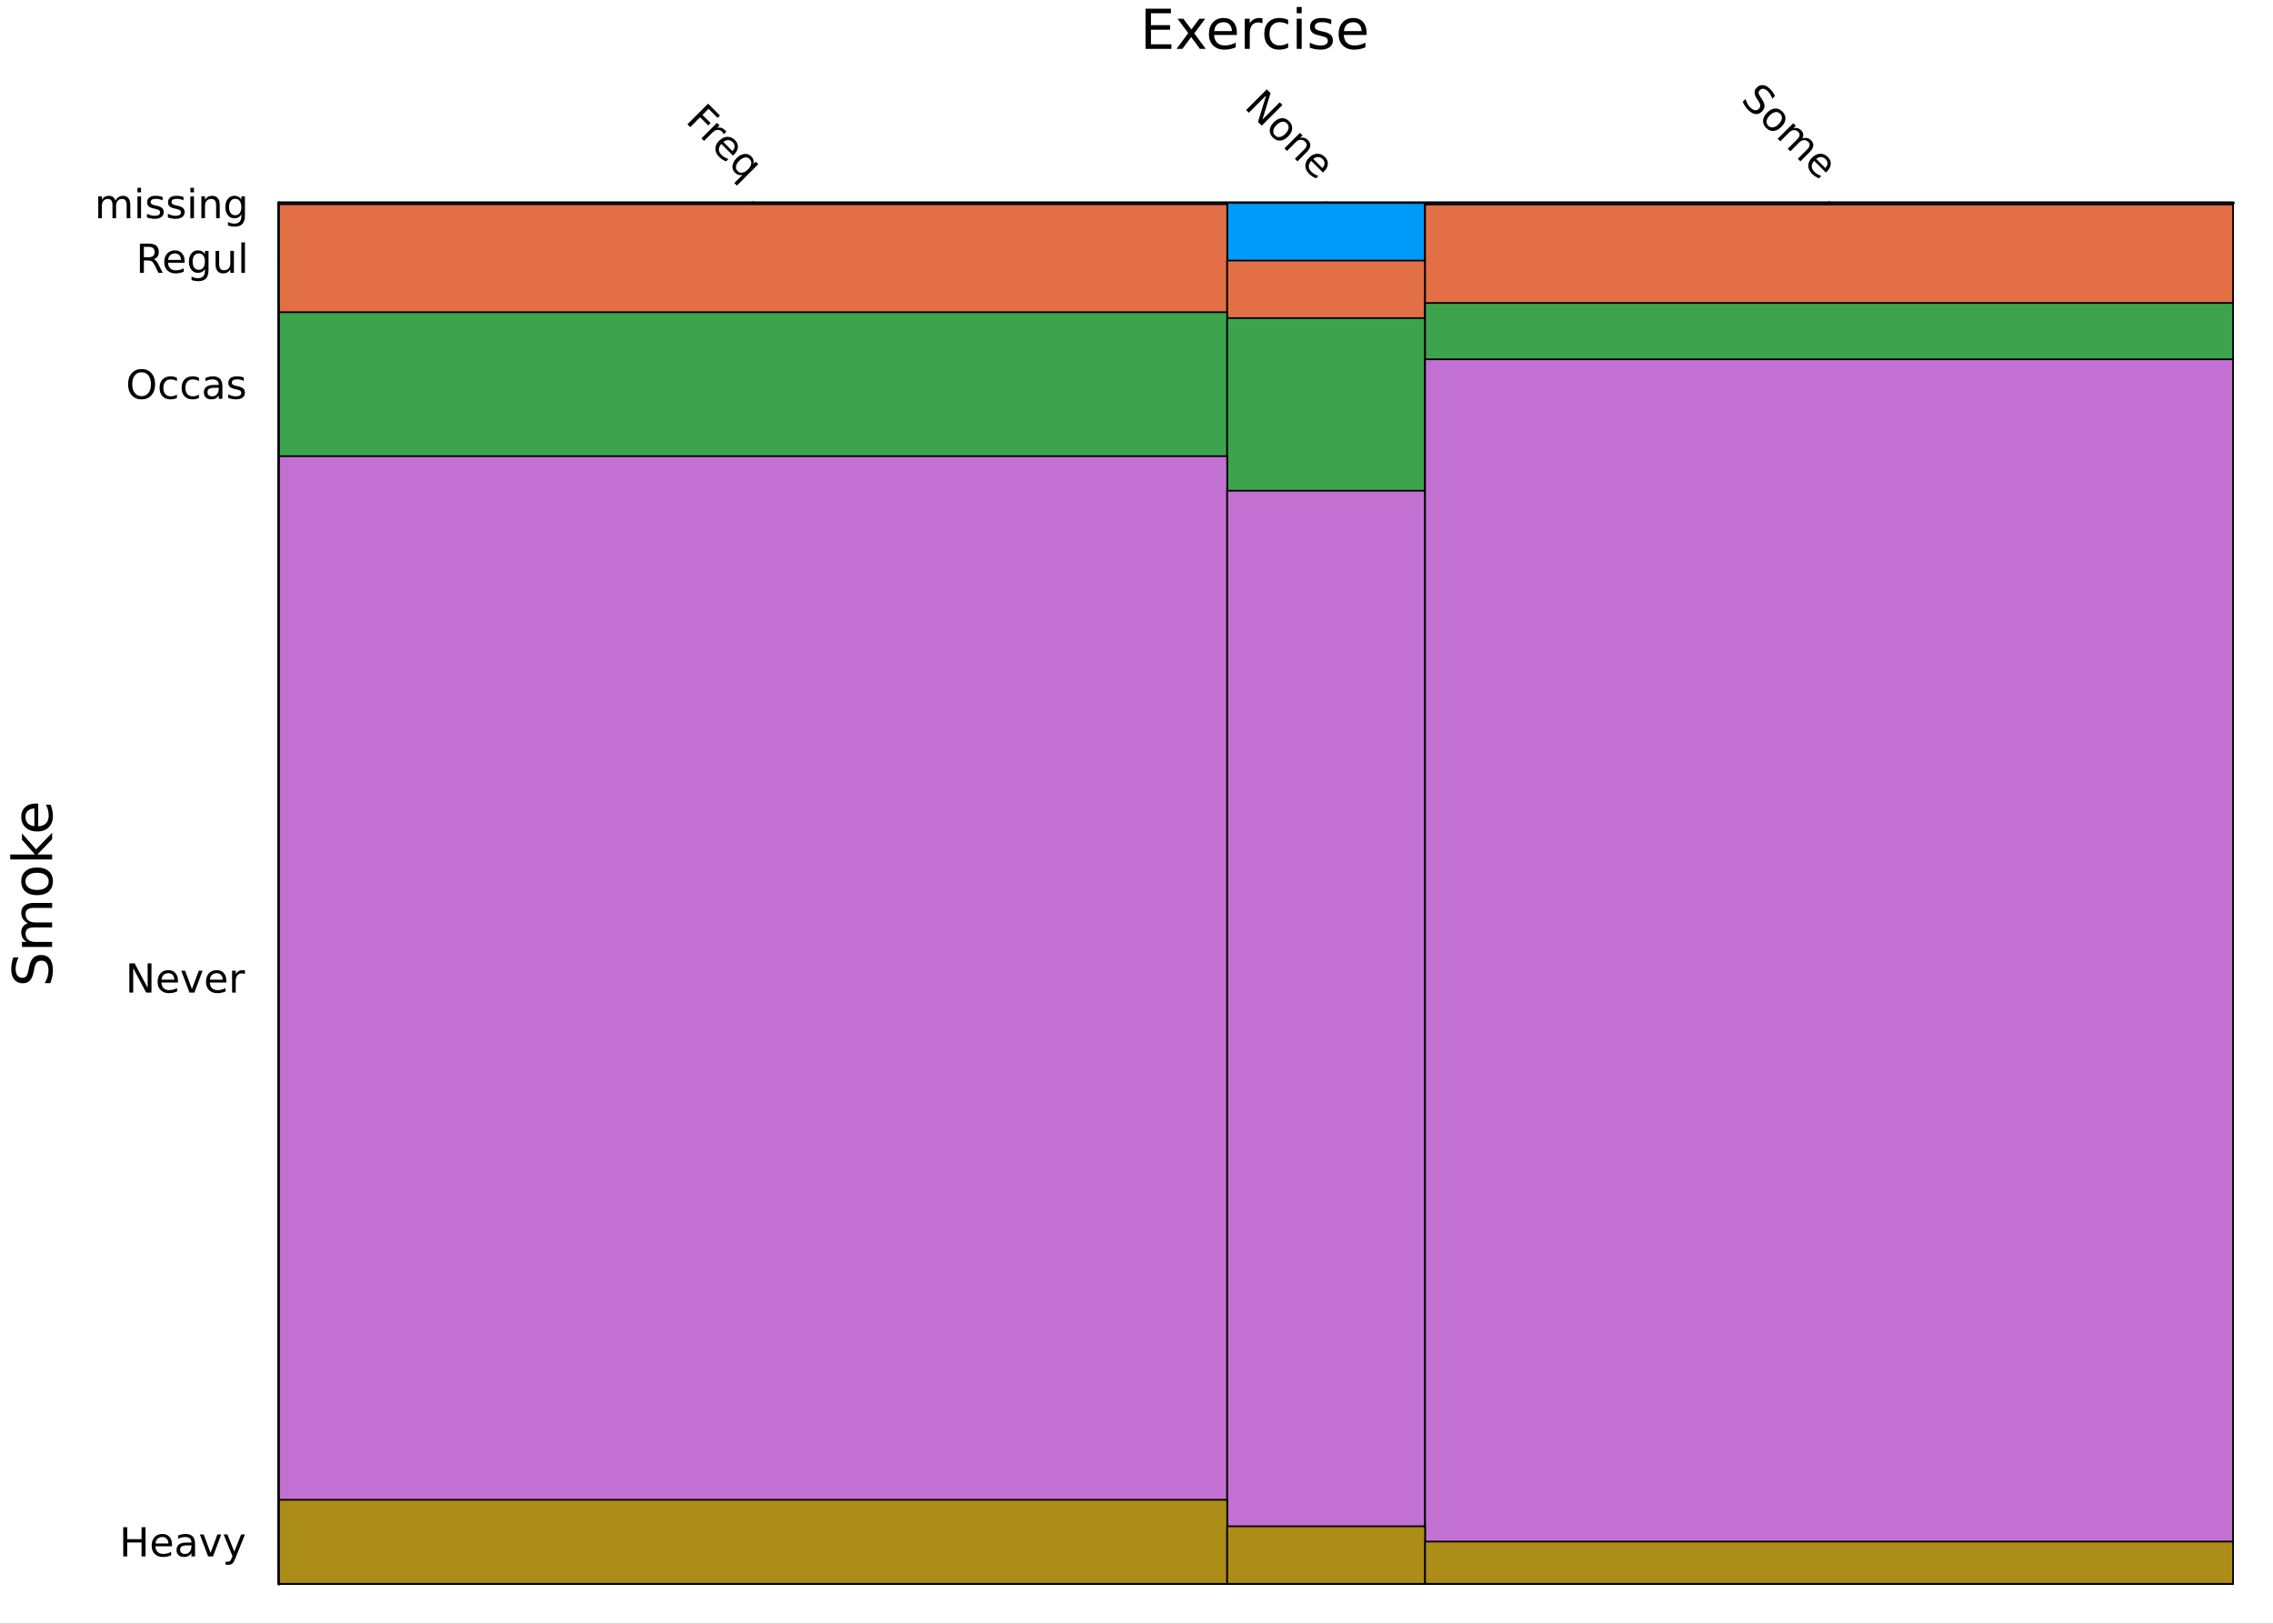 <?xml version="1.0" encoding="utf-8"?>
<svg xmlns="http://www.w3.org/2000/svg" xmlns:xlink="http://www.w3.org/1999/xlink" width="672" height="480" viewBox="0 0 2688 1920">
<rect x="0" y="0" width="2688" height="1920" fill="#333333" stroke="none"/>
<defs>
  <clipPath id="clip090">
    <rect x="0" y="0" width="2688" height="1920"/>
  </clipPath>
</defs>
<path clip-path="url(#clip090)" d="
M0 1920 L2688 1920 L2688 0 L0 0  Z
  " fill="#ffffff" fill-rule="evenodd" fill-opacity="1"/>
<defs>
  <clipPath id="clip091">
    <rect x="537" y="0" width="1883" height="1883"/>
  </clipPath>
</defs>
<path clip-path="url(#clip090)" d="
M329.983 1872.76 L2640.76 1872.76 L2640.76 240.089 L329.983 240.089  Z
  " fill="#ffffff" fill-rule="evenodd" fill-opacity="1"/>
<defs>
  <clipPath id="clip092">
    <rect x="329" y="240" width="2312" height="1634"/>
  </clipPath>
</defs>
<polyline clip-path="url(#clip092)" style="stroke:#000000; stroke-linecap:round; stroke-linejoin:round; stroke-width:2; stroke-opacity:0.1; fill:none" points="
  890.613,1872.76 890.613,240.089 
  "/>
<polyline clip-path="url(#clip092)" style="stroke:#000000; stroke-linecap:round; stroke-linejoin:round; stroke-width:2; stroke-opacity:0.1; fill:none" points="
  1568.25,1872.76 1568.25,240.089 
  "/>
<polyline clip-path="url(#clip092)" style="stroke:#000000; stroke-linecap:round; stroke-linejoin:round; stroke-width:2; stroke-opacity:0.1; fill:none" points="
  2163,1872.76 2163,240.089 
  "/>
<polyline clip-path="url(#clip090)" style="stroke:#000000; stroke-linecap:round; stroke-linejoin:round; stroke-width:4; stroke-opacity:1; fill:none" points="
  329.983,240.089 2640.76,240.089 
  "/>
<polyline clip-path="url(#clip090)" style="stroke:#000000; stroke-linecap:round; stroke-linejoin:round; stroke-width:4; stroke-opacity:1; fill:none" points="
  890.613,240.089 890.613,258.987 
  "/>
<polyline clip-path="url(#clip090)" style="stroke:#000000; stroke-linecap:round; stroke-linejoin:round; stroke-width:4; stroke-opacity:1; fill:none" points="
  1568.25,240.089 1568.25,258.987 
  "/>
<polyline clip-path="url(#clip090)" style="stroke:#000000; stroke-linecap:round; stroke-linejoin:round; stroke-width:4; stroke-opacity:1; fill:none" points="
  2163,240.089 2163,258.987 
  "/>
<path clip-path="url(#clip090)" d="M837.376 122.582 L851.42 136.626 L848.637 139.408 L837.9 128.671 L830.698 135.873 L840.388 145.563 L837.605 148.345 L827.915 138.656 L816.245 150.326 L812.938 147.02 L837.376 122.582 Z" fill="#000000" fill-rule="evenodd" fill-opacity="1" /><path clip-path="url(#clip090)" d="M855.79 158.837 Q855.577 158.035 855.103 157.299 Q854.661 156.562 853.94 155.842 Q851.387 153.289 848.343 153.583 Q845.331 153.878 842.221 156.988 L832.564 166.645 L829.536 163.617 L847.868 145.285 L850.896 148.313 L848.048 151.161 Q850.667 150.441 852.991 151.161 Q855.332 151.865 857.509 154.042 Q857.82 154.353 858.147 154.778 Q858.491 155.187 858.867 155.728 L855.79 158.837 Z" fill="#000000" fill-rule="evenodd" fill-opacity="1" /><path clip-path="url(#clip090)" d="M868.295 182.538 L866.822 184.012 L852.975 170.164 Q850.061 173.471 850.094 176.777 Q850.159 180.083 853.155 183.079 Q854.89 184.814 856.936 186.009 Q858.998 187.22 861.453 187.973 L858.605 190.821 Q856.297 189.888 854.235 188.546 Q852.173 187.203 850.421 185.452 Q846.035 181.065 846.018 175.942 Q846.018 170.835 850.372 166.481 Q854.873 161.98 859.931 161.767 Q865.022 161.555 869.146 165.679 Q872.846 169.379 872.6 173.912 Q872.387 178.446 868.295 182.538 M866.167 178.643 Q868.606 176.139 868.721 173.307 Q868.852 170.492 866.626 168.265 Q864.105 165.745 861.159 165.647 Q858.229 165.565 855.414 167.922 L866.167 178.643 Z" fill="#000000" fill-rule="evenodd" fill-opacity="1" /><path clip-path="url(#clip090)" d="M874.27 190.051 Q870.947 193.374 870.407 196.631 Q869.899 199.889 872.289 202.278 Q874.679 204.668 877.936 204.161 Q881.21 203.637 884.532 200.314 Q887.855 196.992 888.363 193.734 Q888.886 190.461 886.497 188.071 Q884.107 185.681 880.833 186.205 Q877.592 186.729 874.27 190.051 M878.133 206.714 Q875.546 207.402 873.288 206.747 Q871.062 206.092 869.032 204.063 Q865.709 200.74 866.266 195.993 Q866.839 191.263 871.16 186.942 Q875.481 182.62 880.211 182.047 Q884.958 181.491 888.281 184.814 Q890.31 186.843 890.949 189.086 Q891.62 191.328 890.932 193.914 L893.715 191.132 L896.727 194.143 L871.422 219.449 L868.41 216.437 L878.133 206.714 Z" fill="#000000" fill-rule="evenodd" fill-opacity="1" /><path clip-path="url(#clip090)" d="M1498.08 105.657 L1502.54 110.11 L1492.93 141.389 L1513.37 120.945 L1516.58 124.153 L1492.14 148.591 L1487.69 144.139 L1497.3 112.859 L1476.85 133.303 L1473.65 130.095 L1498.08 105.657 Z" fill="#000000" fill-rule="evenodd" fill-opacity="1" /><path clip-path="url(#clip090)" d="M1521.92 145.923 Q1519.49 143.501 1516.19 143.992 Q1512.9 144.466 1509.61 147.756 Q1506.32 151.046 1505.81 154.336 Q1505.33 157.626 1507.77 160.065 Q1510.18 162.471 1513.49 161.98 Q1516.79 161.489 1520.07 158.215 Q1523.32 154.958 1523.81 151.652 Q1524.32 148.329 1521.92 145.923 M1524.47 143.37 Q1528.4 147.298 1528.09 152.094 Q1527.77 156.89 1523.26 161.407 Q1518.76 165.908 1513.94 166.236 Q1509.15 166.547 1505.22 162.618 Q1501.27 158.674 1501.59 153.878 Q1501.93 149.082 1506.43 144.581 Q1510.95 140.063 1515.73 139.736 Q1520.52 139.425 1524.47 143.37 Z" fill="#000000" fill-rule="evenodd" fill-opacity="1" /><path clip-path="url(#clip090)" d="M1545.4 179.723 L1534.34 190.788 L1531.33 187.776 L1542.29 176.81 Q1544.9 174.207 1545.17 171.899 Q1545.45 169.591 1543.42 167.562 Q1540.98 165.123 1538.02 165.27 Q1535.06 165.417 1532.37 168.102 L1522.01 178.463 L1518.99 175.435 L1537.32 157.102 L1540.35 160.131 L1537.5 162.979 Q1540.23 162.406 1542.51 163.044 Q1544.8 163.699 1546.71 165.614 Q1549.87 168.773 1549.53 172.358 Q1549.2 175.926 1545.4 179.723 Z" fill="#000000" fill-rule="evenodd" fill-opacity="1" /><path clip-path="url(#clip090)" d="M1565.95 202.557 L1564.47 204.03 L1550.62 190.182 Q1547.71 193.489 1547.74 196.795 Q1547.81 200.101 1550.8 203.097 Q1552.54 204.832 1554.59 206.027 Q1556.65 207.238 1559.1 207.991 L1556.26 210.839 Q1553.95 209.906 1551.89 208.564 Q1549.82 207.222 1548.07 205.47 Q1543.68 201.084 1543.67 195.96 Q1543.67 190.854 1548.02 186.5 Q1552.52 181.998 1557.58 181.786 Q1562.67 181.573 1566.8 185.698 Q1570.5 189.397 1570.25 193.931 Q1570.04 198.465 1565.95 202.557 M1563.82 198.661 Q1566.26 196.157 1566.37 193.325 Q1566.5 190.51 1564.28 188.284 Q1561.76 185.763 1558.81 185.665 Q1555.88 185.583 1553.06 187.94 L1563.82 198.661 Z" fill="#000000" fill-rule="evenodd" fill-opacity="1" /><path clip-path="url(#clip090)" d="M2099.08 113.498 L2095.85 116.722 Q2094.87 113.94 2093.64 111.828 Q2092.41 109.717 2090.86 108.162 Q2088.16 105.461 2085.64 105.035 Q2083.13 104.626 2081.2 106.558 Q2079.58 108.178 2079.71 109.979 Q2079.88 111.779 2082.09 115.004 L2083.67 117.41 Q2086.67 121.813 2086.64 125.348 Q2086.64 128.884 2083.66 131.863 Q2080.1 135.415 2075.88 134.858 Q2071.68 134.318 2067.08 129.719 Q2065.34 127.984 2063.77 125.627 Q2062.21 123.286 2060.89 120.421 L2064.29 117.017 Q2065.18 120.16 2066.54 122.664 Q2067.89 125.168 2069.76 127.034 Q2072.59 129.866 2075.24 130.291 Q2077.9 130.717 2079.96 128.655 Q2081.76 126.854 2081.66 124.726 Q2081.58 122.615 2079.56 119.587 L2077.94 117.181 Q2074.98 112.745 2074.9 109.52 Q2074.82 106.296 2077.62 103.497 Q2080.86 100.256 2085 100.665 Q2089.16 101.091 2093.17 105.101 Q2094.89 106.82 2096.36 108.915 Q2097.83 111.01 2099.08 113.498 Z" fill="#000000" fill-rule="evenodd" fill-opacity="1" /><path clip-path="url(#clip090)" d="M2105.26 134.514 Q2102.84 132.092 2099.53 132.583 Q2096.24 133.058 2092.95 136.348 Q2089.66 139.638 2089.16 142.928 Q2088.68 146.218 2091.12 148.656 Q2093.53 151.063 2096.83 150.572 Q2100.14 150.081 2103.41 146.807 Q2106.67 143.55 2107.16 140.243 Q2107.67 136.921 2105.26 134.514 M2107.82 131.961 Q2111.74 135.889 2111.43 140.685 Q2111.12 145.481 2106.6 149.999 Q2102.1 154.5 2097.29 154.827 Q2092.5 155.138 2088.57 151.21 Q2084.62 147.265 2084.93 142.469 Q2085.28 137.673 2089.78 133.172 Q2094.3 128.655 2099.08 128.327 Q2103.87 128.016 2107.82 131.961 Z" fill="#000000" fill-rule="evenodd" fill-opacity="1" /><path clip-path="url(#clip090)" d="M2131.53 163.601 Q2134.69 162.7 2137.23 163.306 Q2139.77 163.912 2141.89 166.039 Q2144.76 168.904 2144.3 172.472 Q2143.86 176.024 2140.16 179.723 L2129.09 190.788 L2126.07 187.76 L2137.03 176.793 Q2139.67 174.158 2140.01 171.948 Q2140.36 169.739 2138.44 167.824 Q2136.1 165.483 2133.19 165.679 Q2130.27 165.876 2127.59 168.56 L2117.23 178.921 L2114.2 175.893 L2125.17 164.926 Q2127.82 162.275 2128.15 160.081 Q2128.49 157.872 2126.54 155.924 Q2124.23 153.616 2121.3 153.829 Q2118.39 154.025 2115.72 156.693 L2105.36 167.054 L2102.33 164.026 L2120.66 145.694 L2123.69 148.722 L2120.84 151.57 Q2123.56 150.915 2125.8 151.554 Q2128.05 152.192 2130.03 154.173 Q2132.02 156.169 2132.4 158.576 Q2132.79 160.998 2131.53 163.601 Z" fill="#000000" fill-rule="evenodd" fill-opacity="1" /><path clip-path="url(#clip090)" d="M2160.7 202.557 L2159.23 204.03 L2145.38 190.182 Q2142.47 193.489 2142.5 196.795 Q2142.57 200.101 2145.56 203.097 Q2147.3 204.832 2149.34 206.027 Q2151.4 207.238 2153.86 207.991 L2151.01 210.839 Q2148.7 209.906 2146.64 208.564 Q2144.58 207.222 2142.83 205.47 Q2138.44 201.084 2138.42 195.96 Q2138.42 190.854 2142.78 186.5 Q2147.28 181.998 2152.34 181.786 Q2157.43 181.573 2161.55 185.698 Q2165.25 189.397 2165.01 193.931 Q2164.79 198.465 2160.7 202.557 M2158.57 198.661 Q2161.01 196.157 2161.13 193.325 Q2161.26 190.51 2159.03 188.284 Q2156.51 185.763 2153.56 185.665 Q2150.63 185.583 2147.82 187.94 L2158.57 198.661 Z" fill="#000000" fill-rule="evenodd" fill-opacity="1" /><path clip-path="url(#clip090)" d="M1354.68 10.264 L1384.73 10.264 L1384.73 15.675 L1361.11 15.675 L1361.11 29.744 L1383.74 29.744 L1383.74 35.154 L1361.11 35.154 L1361.11 52.374 L1385.3 52.374 L1385.3 57.785 L1354.68 57.785 L1354.68 10.264 Z" fill="#000000" fill-rule="evenodd" fill-opacity="1" /><path clip-path="url(#clip090)" d="M1425.25 22.137 L1412.35 39.483 L1425.91 57.785 L1419.01 57.785 L1408.63 43.78 L1398.25 57.785 L1391.35 57.785 L1405.19 39.133 L1392.53 22.137 L1399.43 22.137 L1408.89 34.836 L1418.34 22.137 L1425.25 22.137 Z" fill="#000000" fill-rule="evenodd" fill-opacity="1" /><path clip-path="url(#clip090)" d="M1462.68 38.496 L1462.68 41.361 L1435.75 41.361 Q1436.13 47.408 1439.38 50.591 Q1442.66 53.742 1448.48 53.742 Q1451.85 53.742 1455 52.915 Q1458.19 52.087 1461.31 50.432 L1461.31 55.97 Q1458.16 57.307 1454.85 58.007 Q1451.54 58.708 1448.13 58.708 Q1439.6 58.708 1434.6 53.742 Q1429.64 48.777 1429.64 40.311 Q1429.64 31.558 1434.35 26.433 Q1439.09 21.277 1447.11 21.277 Q1454.3 21.277 1458.47 25.924 Q1462.68 30.539 1462.68 38.496 M1456.82 36.778 Q1456.76 31.972 1454.11 29.107 Q1451.5 26.242 1447.18 26.242 Q1442.27 26.242 1439.31 29.012 Q1436.39 31.781 1435.94 36.809 L1456.82 36.778 Z" fill="#000000" fill-rule="evenodd" fill-opacity="1" /><path clip-path="url(#clip090)" d="M1492.94 27.611 Q1491.96 27.038 1490.78 26.784 Q1489.63 26.497 1488.23 26.497 Q1483.27 26.497 1480.59 29.744 Q1477.95 32.958 1477.95 39.006 L1477.95 57.785 L1472.06 57.785 L1472.06 22.137 L1477.95 22.137 L1477.95 27.675 Q1479.8 24.428 1482.76 22.869 Q1485.72 21.277 1489.95 21.277 Q1490.56 21.277 1491.29 21.373 Q1492.02 21.436 1492.91 21.596 L1492.94 27.611 Z" fill="#000000" fill-rule="evenodd" fill-opacity="1" /><path clip-path="url(#clip090)" d="M1523.31 23.505 L1523.31 28.98 Q1520.83 27.611 1518.31 26.943 Q1515.83 26.242 1513.28 26.242 Q1507.59 26.242 1504.43 29.871 Q1501.28 33.468 1501.28 39.992 Q1501.28 46.517 1504.43 50.146 Q1507.59 53.742 1513.28 53.742 Q1515.83 53.742 1518.31 53.074 Q1520.83 52.374 1523.31 51.005 L1523.31 56.416 Q1520.86 57.562 1518.22 58.135 Q1515.61 58.708 1512.65 58.708 Q1504.59 58.708 1499.85 53.647 Q1495.11 48.586 1495.11 39.992 Q1495.11 31.271 1499.88 26.274 Q1504.69 21.277 1513.03 21.277 Q1515.73 21.277 1518.31 21.85 Q1520.89 22.391 1523.31 23.505 Z" fill="#000000" fill-rule="evenodd" fill-opacity="1" /><path clip-path="url(#clip090)" d="M1533.49 22.137 L1539.35 22.137 L1539.35 57.785 L1533.49 57.785 L1533.49 22.137 M1533.49 8.259 L1539.35 8.259 L1539.35 15.675 L1533.49 15.675 L1533.49 8.259 Z" fill="#000000" fill-rule="evenodd" fill-opacity="1" /><path clip-path="url(#clip090)" d="M1574.33 23.187 L1574.33 28.725 Q1571.85 27.452 1569.17 26.815 Q1566.5 26.179 1563.64 26.179 Q1559.28 26.179 1557.08 27.516 Q1554.91 28.852 1554.91 31.526 Q1554.91 33.563 1556.47 34.741 Q1558.03 35.886 1562.74 36.937 L1564.75 37.383 Q1570.99 38.719 1573.6 41.17 Q1576.24 43.589 1576.24 47.95 Q1576.24 52.915 1572.29 55.811 Q1568.38 58.708 1561.5 58.708 Q1558.64 58.708 1555.52 58.135 Q1552.43 57.594 1548.99 56.48 L1548.99 50.432 Q1552.24 52.119 1555.39 52.978 Q1558.54 53.806 1561.63 53.806 Q1565.77 53.806 1568 52.406 Q1570.22 50.973 1570.22 48.395 Q1570.22 46.008 1568.6 44.735 Q1567.01 43.462 1561.57 42.284 L1559.53 41.807 Q1554.09 40.661 1551.67 38.306 Q1549.25 35.918 1549.25 31.781 Q1549.25 26.752 1552.81 24.015 Q1556.38 21.277 1562.94 21.277 Q1566.18 21.277 1569.05 21.755 Q1571.91 22.232 1574.33 23.187 Z" fill="#000000" fill-rule="evenodd" fill-opacity="1" /><path clip-path="url(#clip090)" d="M1616.06 38.496 L1616.06 41.361 L1589.13 41.361 Q1589.51 47.408 1592.76 50.591 Q1596.04 53.742 1601.86 53.742 Q1605.24 53.742 1608.39 52.915 Q1611.57 52.087 1614.69 50.432 L1614.69 55.97 Q1611.54 57.307 1608.23 58.007 Q1604.92 58.708 1601.51 58.708 Q1592.98 58.708 1587.98 53.742 Q1583.02 48.777 1583.02 40.311 Q1583.02 31.558 1587.73 26.433 Q1592.47 21.277 1600.49 21.277 Q1607.69 21.277 1611.86 25.924 Q1616.06 30.539 1616.06 38.496 M1610.2 36.778 Q1610.14 31.972 1607.5 29.107 Q1604.89 26.242 1600.56 26.242 Q1595.66 26.242 1592.7 29.012 Q1589.77 31.781 1589.32 36.809 L1610.2 36.778 Z" fill="#000000" fill-rule="evenodd" fill-opacity="1" /><polyline clip-path="url(#clip092)" style="stroke:#000000; stroke-linecap:round; stroke-linejoin:round; stroke-width:2; stroke-opacity:0.1; fill:none" points="
  329.983,240.798 2640.76,240.798 
  "/>
<polyline clip-path="url(#clip092)" style="stroke:#000000; stroke-linecap:round; stroke-linejoin:round; stroke-width:2; stroke-opacity:0.1; fill:none" points="
  329.983,305.339 2640.76,305.339 
  "/>
<polyline clip-path="url(#clip092)" style="stroke:#000000; stroke-linecap:round; stroke-linejoin:round; stroke-width:2; stroke-opacity:0.1; fill:none" points="
  329.983,454.279 2640.76,454.279 
  "/>
<polyline clip-path="url(#clip092)" style="stroke:#000000; stroke-linecap:round; stroke-linejoin:round; stroke-width:2; stroke-opacity:0.1; fill:none" points="
  329.983,1156.43 2640.76,1156.43 
  "/>
<polyline clip-path="url(#clip092)" style="stroke:#000000; stroke-linecap:round; stroke-linejoin:round; stroke-width:2; stroke-opacity:0.1; fill:none" points="
  329.983,1823.11 2640.76,1823.11 
  "/>
<polyline clip-path="url(#clip090)" style="stroke:#000000; stroke-linecap:round; stroke-linejoin:round; stroke-width:4; stroke-opacity:1; fill:none" points="
  329.983,1872.76 329.983,240.089 
  "/>
<polyline clip-path="url(#clip090)" style="stroke:#000000; stroke-linecap:round; stroke-linejoin:round; stroke-width:4; stroke-opacity:1; fill:none" points="
  329.983,240.798 348.88,240.798 
  "/>
<polyline clip-path="url(#clip090)" style="stroke:#000000; stroke-linecap:round; stroke-linejoin:round; stroke-width:4; stroke-opacity:1; fill:none" points="
  329.983,305.339 348.88,305.339 
  "/>
<polyline clip-path="url(#clip090)" style="stroke:#000000; stroke-linecap:round; stroke-linejoin:round; stroke-width:4; stroke-opacity:1; fill:none" points="
  329.983,454.279 348.88,454.279 
  "/>
<polyline clip-path="url(#clip090)" style="stroke:#000000; stroke-linecap:round; stroke-linejoin:round; stroke-width:4; stroke-opacity:1; fill:none" points="
  329.983,1156.43 348.88,1156.43 
  "/>
<polyline clip-path="url(#clip090)" style="stroke:#000000; stroke-linecap:round; stroke-linejoin:round; stroke-width:4; stroke-opacity:1; fill:none" points="
  329.983,1823.11 348.88,1823.11 
  "/>
<path clip-path="url(#clip090)" d="M136.562 237.129 Q138.159 234.259 140.381 232.893 Q142.603 231.528 145.612 231.528 Q149.663 231.528 151.862 234.375 Q154.061 237.199 154.061 242.43 L154.061 258.078 L149.779 258.078 L149.779 242.569 Q149.779 238.842 148.46 237.037 Q147.14 235.231 144.432 235.231 Q141.122 235.231 139.2 237.43 Q137.279 239.629 137.279 243.426 L137.279 258.078 L132.997 258.078 L132.997 242.569 Q132.997 238.819 131.677 237.037 Q130.358 235.231 127.603 235.231 Q124.339 235.231 122.418 237.454 Q120.497 239.653 120.497 243.426 L120.497 258.078 L116.214 258.078 L116.214 232.153 L120.497 232.153 L120.497 236.18 Q121.955 233.796 123.992 232.662 Q126.029 231.528 128.83 231.528 Q131.654 231.528 133.622 232.963 Q135.612 234.398 136.562 237.129 Z" fill="#000000" fill-rule="evenodd" fill-opacity="1" /><path clip-path="url(#clip090)" d="M162.557 232.153 L166.816 232.153 L166.816 258.078 L162.557 258.078 L162.557 232.153 M162.557 222.06 L166.816 222.06 L166.816 227.454 L162.557 227.454 L162.557 222.06 Z" fill="#000000" fill-rule="evenodd" fill-opacity="1" /><path clip-path="url(#clip090)" d="M192.256 232.917 L192.256 236.944 Q190.45 236.018 188.506 235.555 Q186.561 235.092 184.478 235.092 Q181.307 235.092 179.709 236.065 Q178.135 237.037 178.135 238.981 Q178.135 240.463 179.27 241.319 Q180.404 242.153 183.83 242.916 L185.288 243.241 Q189.825 244.213 191.723 245.995 Q193.645 247.754 193.645 250.926 Q193.645 254.537 190.774 256.643 Q187.927 258.75 182.927 258.75 Q180.844 258.75 178.575 258.333 Q176.33 257.94 173.83 257.129 L173.83 252.731 Q176.191 253.958 178.483 254.583 Q180.774 255.185 183.02 255.185 Q186.029 255.185 187.649 254.166 Q189.27 253.125 189.27 251.25 Q189.27 249.514 188.089 248.588 Q186.932 247.662 182.973 246.805 L181.492 246.458 Q177.534 245.625 175.774 243.912 Q174.015 242.176 174.015 239.167 Q174.015 235.509 176.608 233.518 Q179.2 231.528 183.969 231.528 Q186.33 231.528 188.413 231.875 Q190.496 232.222 192.256 232.917 Z" fill="#000000" fill-rule="evenodd" fill-opacity="1" /><path clip-path="url(#clip090)" d="M216.955 232.917 L216.955 236.944 Q215.149 236.018 213.205 235.555 Q211.26 235.092 209.177 235.092 Q206.006 235.092 204.408 236.065 Q202.834 237.037 202.834 238.981 Q202.834 240.463 203.969 241.319 Q205.103 242.153 208.529 242.916 L209.987 243.241 Q214.524 244.213 216.422 245.995 Q218.344 247.754 218.344 250.926 Q218.344 254.537 215.473 256.643 Q212.626 258.75 207.626 258.75 Q205.543 258.75 203.274 258.333 Q201.029 257.94 198.529 257.129 L198.529 252.731 Q200.89 253.958 203.182 254.583 Q205.473 255.185 207.719 255.185 Q210.728 255.185 212.348 254.166 Q213.969 253.125 213.969 251.25 Q213.969 249.514 212.788 248.588 Q211.631 247.662 207.672 246.805 L206.191 246.458 Q202.233 245.625 200.473 243.912 Q198.714 242.176 198.714 239.167 Q198.714 235.509 201.307 233.518 Q203.899 231.528 208.668 231.528 Q211.029 231.528 213.112 231.875 Q215.195 232.222 216.955 232.917 Z" fill="#000000" fill-rule="evenodd" fill-opacity="1" /><path clip-path="url(#clip090)" d="M225.126 232.153 L229.385 232.153 L229.385 258.078 L225.126 258.078 L225.126 232.153 M225.126 222.06 L229.385 222.06 L229.385 227.454 L225.126 227.454 L225.126 222.06 Z" fill="#000000" fill-rule="evenodd" fill-opacity="1" /><path clip-path="url(#clip090)" d="M259.848 242.43 L259.848 258.078 L255.589 258.078 L255.589 242.569 Q255.589 238.889 254.154 237.06 Q252.718 235.231 249.848 235.231 Q246.399 235.231 244.408 237.43 Q242.417 239.629 242.417 243.426 L242.417 258.078 L238.135 258.078 L238.135 232.153 L242.417 232.153 L242.417 236.18 Q243.945 233.842 246.005 232.685 Q248.089 231.528 250.797 231.528 Q255.265 231.528 257.556 234.305 Q259.848 237.06 259.848 242.43 Z" fill="#000000" fill-rule="evenodd" fill-opacity="1" /><path clip-path="url(#clip090)" d="M285.403 244.815 Q285.403 240.185 283.482 237.639 Q281.584 235.092 278.135 235.092 Q274.709 235.092 272.788 237.639 Q270.89 240.185 270.89 244.815 Q270.89 249.421 272.788 251.967 Q274.709 254.514 278.135 254.514 Q281.584 254.514 283.482 251.967 Q285.403 249.421 285.403 244.815 M289.663 254.861 Q289.663 261.481 286.723 264.699 Q283.783 267.939 277.718 267.939 Q275.473 267.939 273.482 267.592 Q271.491 267.268 269.616 266.574 L269.616 262.43 Q271.491 263.449 273.32 263.935 Q275.149 264.421 277.047 264.421 Q281.237 264.421 283.32 262.222 Q285.403 260.046 285.403 255.625 L285.403 253.518 Q284.084 255.81 282.024 256.944 Q279.964 258.078 277.093 258.078 Q272.325 258.078 269.408 254.444 Q266.491 250.81 266.491 244.815 Q266.491 238.796 269.408 235.162 Q272.325 231.528 277.093 231.528 Q279.964 231.528 282.024 232.662 Q284.084 233.796 285.403 236.088 L285.403 232.153 L289.663 232.153 L289.663 254.861 Z" fill="#000000" fill-rule="evenodd" fill-opacity="1" /><path clip-path="url(#clip090)" d="M181.862 306.416 Q183.367 306.925 184.779 308.591 Q186.214 310.258 187.649 313.175 L192.395 322.619 L187.371 322.619 L182.95 313.753 Q181.237 310.281 179.617 309.147 Q178.02 308.013 175.242 308.013 L170.149 308.013 L170.149 322.619 L165.473 322.619 L165.473 288.059 L176.029 288.059 Q181.955 288.059 184.871 290.536 Q187.788 293.013 187.788 298.013 Q187.788 301.277 186.26 303.429 Q184.756 305.582 181.862 306.416 M170.149 291.902 L170.149 304.17 L176.029 304.17 Q179.409 304.17 181.122 302.619 Q182.858 301.045 182.858 298.013 Q182.858 294.98 181.122 293.453 Q179.409 291.902 176.029 291.902 L170.149 291.902 Z" fill="#000000" fill-rule="evenodd" fill-opacity="1" /><path clip-path="url(#clip090)" d="M218.274 308.591 L218.274 310.675 L198.691 310.675 Q198.969 315.073 201.33 317.388 Q203.714 319.679 207.95 319.679 Q210.404 319.679 212.695 319.077 Q215.01 318.476 217.279 317.272 L217.279 321.3 Q214.987 322.272 212.58 322.781 Q210.172 323.29 207.695 323.29 Q201.492 323.29 197.858 319.679 Q194.246 316.068 194.246 309.911 Q194.246 303.545 197.672 299.818 Q201.121 296.068 206.955 296.068 Q212.186 296.068 215.219 299.448 Q218.274 302.804 218.274 308.591 M214.015 307.341 Q213.969 303.846 212.047 301.763 Q210.149 299.679 207.001 299.679 Q203.436 299.679 201.283 301.693 Q199.154 303.707 198.83 307.365 L214.015 307.341 Z" fill="#000000" fill-rule="evenodd" fill-opacity="1" /><path clip-path="url(#clip090)" d="M242.325 309.355 Q242.325 304.726 240.404 302.179 Q238.505 299.633 235.056 299.633 Q231.63 299.633 229.709 302.179 Q227.811 304.726 227.811 309.355 Q227.811 313.962 229.709 316.508 Q231.63 319.054 235.056 319.054 Q238.505 319.054 240.404 316.508 Q242.325 313.962 242.325 309.355 M246.584 319.402 Q246.584 326.022 243.644 329.239 Q240.705 332.48 234.64 332.48 Q232.394 332.48 230.404 332.133 Q228.413 331.809 226.538 331.114 L226.538 326.971 Q228.413 327.989 230.242 328.476 Q232.07 328.962 233.968 328.962 Q238.158 328.962 240.242 326.763 Q242.325 324.587 242.325 320.165 L242.325 318.059 Q241.005 320.351 238.945 321.485 Q236.885 322.619 234.015 322.619 Q229.246 322.619 226.33 318.985 Q223.413 315.351 223.413 309.355 Q223.413 303.337 226.33 299.703 Q229.246 296.068 234.015 296.068 Q236.885 296.068 238.945 297.203 Q241.005 298.337 242.325 300.629 L242.325 296.693 L246.584 296.693 L246.584 319.402 Z" fill="#000000" fill-rule="evenodd" fill-opacity="1" /><path clip-path="url(#clip090)" d="M254.917 312.388 L254.917 296.693 L259.177 296.693 L259.177 312.226 Q259.177 315.906 260.612 317.758 Q262.047 319.587 264.917 319.587 Q268.366 319.587 270.357 317.388 Q272.371 315.189 272.371 311.392 L272.371 296.693 L276.63 296.693 L276.63 322.619 L272.371 322.619 L272.371 318.638 Q270.82 320.999 268.76 322.156 Q266.723 323.29 264.015 323.29 Q259.547 323.29 257.232 320.513 Q254.917 317.735 254.917 312.388 M265.635 296.068 L265.635 296.068 Z" fill="#000000" fill-rule="evenodd" fill-opacity="1" /><path clip-path="url(#clip090)" d="M285.403 286.601 L289.663 286.601 L289.663 322.619 L285.403 322.619 L285.403 286.601 Z" fill="#000000" fill-rule="evenodd" fill-opacity="1" /><path clip-path="url(#clip090)" d="M167.464 440.17 Q162.372 440.17 159.362 443.967 Q156.376 447.763 156.376 454.314 Q156.376 460.842 159.362 464.638 Q162.372 468.434 167.464 468.434 Q172.557 468.434 175.52 464.638 Q178.506 460.842 178.506 454.314 Q178.506 447.763 175.52 443.967 Q172.557 440.17 167.464 440.17 M167.464 436.374 Q174.733 436.374 179.084 441.258 Q183.436 446.12 183.436 454.314 Q183.436 462.485 179.084 467.369 Q174.733 472.23 167.464 472.23 Q160.173 472.23 155.798 467.369 Q151.446 462.508 151.446 454.314 Q151.446 446.12 155.798 441.258 Q160.173 436.374 167.464 436.374 Z" fill="#000000" fill-rule="evenodd" fill-opacity="1" /><path clip-path="url(#clip090)" d="M209.223 446.629 L209.223 450.61 Q207.418 449.615 205.589 449.129 Q203.783 448.619 201.932 448.619 Q197.788 448.619 195.496 451.258 Q193.205 453.874 193.205 458.619 Q193.205 463.365 195.496 466.004 Q197.788 468.619 201.932 468.619 Q203.783 468.619 205.589 468.133 Q207.418 467.624 209.223 466.629 L209.223 470.564 Q207.441 471.397 205.52 471.814 Q203.621 472.23 201.469 472.23 Q195.612 472.23 192.163 468.55 Q188.714 464.869 188.714 458.619 Q188.714 452.277 192.186 448.643 Q195.682 445.008 201.746 445.008 Q203.714 445.008 205.589 445.425 Q207.464 445.819 209.223 446.629 Z" fill="#000000" fill-rule="evenodd" fill-opacity="1" /><path clip-path="url(#clip090)" d="M235.288 446.629 L235.288 450.61 Q233.482 449.615 231.654 449.129 Q229.848 448.619 227.996 448.619 Q223.853 448.619 221.561 451.258 Q219.269 453.874 219.269 458.619 Q219.269 463.365 221.561 466.004 Q223.853 468.619 227.996 468.619 Q229.848 468.619 231.654 468.133 Q233.482 467.624 235.288 466.629 L235.288 470.564 Q233.505 471.397 231.584 471.814 Q229.686 472.23 227.533 472.23 Q221.677 472.23 218.228 468.55 Q214.779 464.869 214.779 458.619 Q214.779 452.277 218.251 448.643 Q221.746 445.008 227.811 445.008 Q229.779 445.008 231.654 445.425 Q233.529 445.819 235.288 446.629 Z" fill="#000000" fill-rule="evenodd" fill-opacity="1" /><path clip-path="url(#clip090)" d="M254.478 458.527 Q249.316 458.527 247.325 459.707 Q245.334 460.888 245.334 463.735 Q245.334 466.004 246.816 467.346 Q248.32 468.666 250.89 468.666 Q254.431 468.666 256.561 466.166 Q258.714 463.643 258.714 459.476 L258.714 458.527 L254.478 458.527 M262.973 456.768 L262.973 471.559 L258.714 471.559 L258.714 467.624 Q257.255 469.985 255.079 471.119 Q252.904 472.23 249.755 472.23 Q245.774 472.23 243.413 470.008 Q241.075 467.763 241.075 464.013 Q241.075 459.638 243.992 457.416 Q246.931 455.194 252.741 455.194 L258.714 455.194 L258.714 454.777 Q258.714 451.837 256.769 450.24 Q254.848 448.619 251.353 448.619 Q249.13 448.619 247.024 449.152 Q244.917 449.684 242.973 450.749 L242.973 446.814 Q245.311 445.911 247.51 445.471 Q249.709 445.008 251.792 445.008 Q257.417 445.008 260.195 447.925 Q262.973 450.842 262.973 456.768 Z" fill="#000000" fill-rule="evenodd" fill-opacity="1" /><path clip-path="url(#clip090)" d="M288.274 446.397 L288.274 450.425 Q286.468 449.499 284.524 449.036 Q282.579 448.573 280.496 448.573 Q277.325 448.573 275.727 449.545 Q274.153 450.518 274.153 452.462 Q274.153 453.944 275.288 454.8 Q276.422 455.633 279.848 456.397 L281.306 456.721 Q285.843 457.694 287.741 459.476 Q289.663 461.235 289.663 464.406 Q289.663 468.018 286.792 470.124 Q283.945 472.23 278.945 472.23 Q276.862 472.23 274.593 471.814 Q272.348 471.42 269.848 470.61 L269.848 466.212 Q272.209 467.439 274.501 468.064 Q276.792 468.666 279.038 468.666 Q282.047 468.666 283.667 467.647 Q285.288 466.606 285.288 464.731 Q285.288 462.994 284.107 462.068 Q282.95 461.143 278.991 460.286 L277.51 459.939 Q273.552 459.106 271.792 457.393 Q270.033 455.656 270.033 452.647 Q270.033 448.99 272.626 446.999 Q275.218 445.008 279.987 445.008 Q282.348 445.008 284.431 445.356 Q286.514 445.703 288.274 446.397 Z" fill="#000000" fill-rule="evenodd" fill-opacity="1" /><path clip-path="url(#clip090)" d="M152.974 1139.15 L159.27 1139.15 L174.594 1168.06 L174.594 1139.15 L179.131 1139.15 L179.131 1173.71 L172.835 1173.71 L157.511 1144.79 L157.511 1173.71 L152.974 1173.71 L152.974 1139.15 Z" fill="#000000" fill-rule="evenodd" fill-opacity="1" /><path clip-path="url(#clip090)" d="M210.427 1159.68 L210.427 1161.76 L190.844 1161.76 Q191.121 1166.16 193.483 1168.47 Q195.867 1170.77 200.103 1170.77 Q202.557 1170.77 204.848 1170.16 Q207.163 1169.56 209.432 1168.36 L209.432 1172.39 Q207.14 1173.36 204.732 1173.87 Q202.325 1174.38 199.848 1174.38 Q193.645 1174.38 190.01 1170.77 Q186.399 1167.15 186.399 1161 Q186.399 1154.63 189.825 1150.9 Q193.274 1147.15 199.108 1147.15 Q204.339 1147.15 207.371 1150.53 Q210.427 1153.89 210.427 1159.68 M206.168 1158.43 Q206.121 1154.93 204.2 1152.85 Q202.302 1150.77 199.154 1150.77 Q195.589 1150.77 193.436 1152.78 Q191.307 1154.79 190.983 1158.45 L206.168 1158.43 Z" fill="#000000" fill-rule="evenodd" fill-opacity="1" /><path clip-path="url(#clip090)" d="M214.362 1147.78 L218.876 1147.78 L226.978 1169.54 L235.08 1147.78 L239.593 1147.78 L229.871 1173.71 L224.084 1173.71 L214.362 1147.78 Z" fill="#000000" fill-rule="evenodd" fill-opacity="1" /><path clip-path="url(#clip090)" d="M267.649 1159.68 L267.649 1161.76 L248.066 1161.76 Q248.343 1166.16 250.704 1168.47 Q253.089 1170.77 257.325 1170.77 Q259.778 1170.77 262.07 1170.16 Q264.385 1169.56 266.653 1168.36 L266.653 1172.39 Q264.362 1173.36 261.954 1173.87 Q259.547 1174.38 257.07 1174.38 Q250.866 1174.38 247.232 1170.77 Q243.621 1167.15 243.621 1161 Q243.621 1154.63 247.047 1150.9 Q250.496 1147.15 256.329 1147.15 Q261.561 1147.15 264.593 1150.53 Q267.649 1153.89 267.649 1159.68 M263.39 1158.43 Q263.343 1154.93 261.422 1152.85 Q259.524 1150.77 256.376 1150.77 Q252.811 1150.77 250.658 1152.78 Q248.529 1154.79 248.204 1158.45 L263.39 1158.43 Z" fill="#000000" fill-rule="evenodd" fill-opacity="1" /><path clip-path="url(#clip090)" d="M289.663 1151.76 Q288.945 1151.34 288.089 1151.16 Q287.255 1150.95 286.237 1150.95 Q282.626 1150.95 280.681 1153.31 Q278.76 1155.65 278.76 1160.05 L278.76 1173.71 L274.477 1173.71 L274.477 1147.78 L278.76 1147.78 L278.76 1151.81 Q280.102 1149.45 282.255 1148.31 Q284.408 1147.15 287.487 1147.15 Q287.926 1147.15 288.459 1147.22 Q288.991 1147.27 289.639 1147.39 L289.663 1151.76 Z" fill="#000000" fill-rule="evenodd" fill-opacity="1" /><path clip-path="url(#clip090)" d="M145.751 1805.83 L150.427 1805.83 L150.427 1820 L167.418 1820 L167.418 1805.83 L172.094 1805.83 L172.094 1840.39 L167.418 1840.39 L167.418 1823.93 L150.427 1823.93 L150.427 1840.39 L145.751 1840.39 L145.751 1805.83 Z" fill="#000000" fill-rule="evenodd" fill-opacity="1" /><path clip-path="url(#clip090)" d="M203.39 1826.36 L203.39 1828.44 L183.807 1828.44 Q184.084 1832.84 186.446 1835.16 Q188.83 1837.45 193.066 1837.45 Q195.52 1837.45 197.811 1836.85 Q200.126 1836.25 202.395 1835.04 L202.395 1839.07 Q200.103 1840.04 197.695 1840.55 Q195.288 1841.06 192.811 1841.06 Q186.608 1841.06 182.973 1837.45 Q179.362 1833.84 179.362 1827.68 Q179.362 1821.32 182.788 1817.59 Q186.237 1813.84 192.071 1813.84 Q197.302 1813.84 200.334 1817.22 Q203.39 1820.57 203.39 1826.36 M199.131 1825.11 Q199.084 1821.62 197.163 1819.53 Q195.265 1817.45 192.117 1817.45 Q188.552 1817.45 186.399 1819.46 Q184.27 1821.48 183.946 1825.13 L199.131 1825.11 Z" fill="#000000" fill-rule="evenodd" fill-opacity="1" /><path clip-path="url(#clip090)" d="M222.163 1827.36 Q217.001 1827.36 215.01 1828.54 Q213.019 1829.72 213.019 1832.57 Q213.019 1834.83 214.501 1836.18 Q216.006 1837.5 218.575 1837.5 Q222.117 1837.5 224.246 1835 Q226.399 1832.47 226.399 1828.31 L226.399 1827.36 L222.163 1827.36 M230.658 1825.6 L230.658 1840.39 L226.399 1840.39 L226.399 1836.45 Q224.941 1838.82 222.765 1839.95 Q220.589 1841.06 217.441 1841.06 Q213.459 1841.06 211.098 1838.84 Q208.76 1836.59 208.76 1832.84 Q208.76 1828.47 211.677 1826.25 Q214.617 1824.02 220.427 1824.02 L226.399 1824.02 L226.399 1823.61 Q226.399 1820.67 224.455 1819.07 Q222.533 1817.45 219.038 1817.45 Q216.816 1817.45 214.709 1817.98 Q212.603 1818.51 210.658 1819.58 L210.658 1815.64 Q212.996 1814.74 215.195 1814.3 Q217.394 1813.84 219.478 1813.84 Q225.103 1813.84 227.881 1816.76 Q230.658 1819.67 230.658 1825.6 Z" fill="#000000" fill-rule="evenodd" fill-opacity="1" /><path clip-path="url(#clip090)" d="M236.376 1814.46 L240.89 1814.46 L248.992 1836.22 L257.093 1814.46 L261.607 1814.46 L251.885 1840.39 L246.098 1840.39 L236.376 1814.46 Z" fill="#000000" fill-rule="evenodd" fill-opacity="1" /><path clip-path="url(#clip090)" d="M278.274 1842.8 Q276.468 1847.43 274.755 1848.84 Q273.042 1850.25 270.172 1850.25 L266.769 1850.25 L266.769 1846.69 L269.269 1846.69 Q271.028 1846.69 272.001 1845.85 Q272.973 1845.02 274.153 1841.92 L274.917 1839.97 L264.431 1814.46 L268.945 1814.46 L277.047 1834.74 L285.149 1814.46 L289.663 1814.46 L278.274 1842.8 Z" fill="#000000" fill-rule="evenodd" fill-opacity="1" /><path clip-path="url(#clip090)" d="M15.678 1132.09 L21.948 1132.09 Q20.198 1135.76 19.338 1139 Q18.479 1142.25 18.479 1145.27 Q18.479 1150.52 20.516 1153.39 Q22.553 1156.22 26.309 1156.22 Q29.46 1156.22 31.083 1154.34 Q32.675 1152.43 33.661 1147.15 L34.457 1143.27 Q35.825 1136.07 39.295 1132.67 Q42.732 1129.23 48.525 1129.23 Q55.432 1129.23 58.997 1133.88 Q62.562 1138.49 62.562 1147.44 Q62.562 1150.81 61.798 1154.63 Q61.034 1158.42 59.538 1162.49 L52.917 1162.49 Q55.114 1158.58 56.228 1154.82 Q57.342 1151.06 57.342 1147.44 Q57.342 1141.93 55.177 1138.94 Q53.013 1135.95 49.002 1135.95 Q45.501 1135.95 43.528 1138.11 Q41.555 1140.24 40.568 1145.14 L39.804 1149.06 Q38.372 1156.25 35.316 1159.47 Q32.261 1162.68 26.818 1162.68 Q20.516 1162.68 16.887 1158.26 Q13.259 1153.8 13.259 1146 Q13.259 1142.66 13.864 1139.19 Q14.469 1135.72 15.678 1132.09 Z" fill="#000000" fill-rule="evenodd" fill-opacity="1" /><path clip-path="url(#clip090)" d="M32.834 1091.7 Q28.887 1089.51 27.009 1086.45 Q25.131 1083.4 25.131 1079.26 Q25.131 1073.69 29.046 1070.67 Q32.929 1067.64 40.122 1067.64 L61.638 1067.64 L61.638 1073.53 L40.313 1073.53 Q35.189 1073.53 32.706 1075.34 Q30.224 1077.16 30.224 1080.88 Q30.224 1085.43 33.247 1088.08 Q36.271 1090.72 41.491 1090.72 L61.638 1090.72 L61.638 1096.61 L40.313 1096.61 Q35.157 1096.61 32.706 1098.42 Q30.224 1100.23 30.224 1104.02 Q30.224 1108.51 33.279 1111.15 Q36.303 1113.79 41.491 1113.79 L61.638 1113.79 L61.638 1119.68 L25.991 1119.68 L25.991 1113.79 L31.529 1113.79 Q28.25 1111.79 26.691 1108.99 Q25.131 1106.19 25.131 1102.34 Q25.131 1098.45 27.105 1095.75 Q29.078 1093.01 32.834 1091.7 Z" fill="#000000" fill-rule="evenodd" fill-opacity="1" /><path clip-path="url(#clip090)" d="M30.096 1042.15 Q30.096 1046.86 33.788 1049.6 Q37.449 1052.33 43.846 1052.33 Q50.244 1052.33 53.936 1049.63 Q57.596 1046.89 57.596 1042.15 Q57.596 1037.47 53.904 1034.73 Q50.212 1031.99 43.846 1031.99 Q37.512 1031.99 33.82 1034.73 Q30.096 1037.47 30.096 1042.15 M25.131 1042.15 Q25.131 1034.51 30.096 1030.15 Q35.062 1025.79 43.846 1025.79 Q52.599 1025.79 57.596 1030.15 Q62.562 1034.51 62.562 1042.15 Q62.562 1049.82 57.596 1054.18 Q52.599 1058.51 43.846 1058.51 Q35.062 1058.51 30.096 1054.18 Q25.131 1049.82 25.131 1042.15 Z" fill="#000000" fill-rule="evenodd" fill-opacity="1" /><path clip-path="url(#clip090)" d="M12.113 1016.3 L12.113 1010.41 L41.364 1010.41 L25.991 992.941 L25.991 985.461 L42.669 1004.37 L61.638 984.665 L61.638 992.304 L44.228 1010.41 L61.638 1010.41 L61.638 1016.3 L12.113 1016.3 Z" fill="#000000" fill-rule="evenodd" fill-opacity="1" /><path clip-path="url(#clip090)" d="M42.35 950.163 L45.215 950.163 L45.215 977.09 Q51.262 976.708 54.445 973.461 Q57.596 970.183 57.596 964.359 Q57.596 960.985 56.769 957.834 Q55.941 954.651 54.286 951.532 L59.824 951.532 Q61.161 954.683 61.861 957.993 Q62.562 961.303 62.562 964.709 Q62.562 973.239 57.596 978.236 Q52.631 983.201 44.165 983.201 Q35.412 983.201 30.287 978.49 Q25.131 973.748 25.131 965.727 Q25.131 958.534 29.778 954.364 Q34.393 950.163 42.35 950.163 M40.632 956.019 Q35.825 956.083 32.961 958.725 Q30.096 961.335 30.096 965.663 Q30.096 970.565 32.865 973.525 Q35.635 976.453 40.663 976.899 L40.632 956.019 Z" fill="#000000" fill-rule="evenodd" fill-opacity="1" /><path clip-path="url(#clip092)" d="
M329.983 240.089 L329.983 1872.76 L1451.24 1872.76 L1451.24 240.089 L329.983 240.089 L329.983 240.089  Z
  " fill="#009af9" fill-rule="evenodd" fill-opacity="1"/>
<polyline clip-path="url(#clip092)" style="stroke:#000000; stroke-linecap:round; stroke-linejoin:round; stroke-width:2; stroke-opacity:1; fill:none" points="
  329.983,240.089 329.983,1872.76 1451.24,1872.76 1451.24,240.089 329.983,240.089 
  "/>
<path clip-path="url(#clip092)" d="
M1451.24 240.089 L1451.24 1872.76 L1685.25 1872.76 L1685.25 240.089 L1451.24 240.089 L1451.24 240.089  Z
  " fill="#009af9" fill-rule="evenodd" fill-opacity="1"/>
<polyline clip-path="url(#clip092)" style="stroke:#000000; stroke-linecap:round; stroke-linejoin:round; stroke-width:2; stroke-opacity:1; fill:none" points="
  1451.24,240.089 1451.24,1872.76 1685.25,1872.76 1685.25,240.089 1451.24,240.089 
  "/>
<path clip-path="url(#clip092)" d="
M1685.25 240.089 L1685.25 1872.76 L2640.76 1872.76 L2640.76 240.089 L1685.25 240.089 L1685.25 240.089  Z
  " fill="#009af9" fill-rule="evenodd" fill-opacity="1"/>
<polyline clip-path="url(#clip092)" style="stroke:#000000; stroke-linecap:round; stroke-linejoin:round; stroke-width:2; stroke-opacity:1; fill:none" points="
  1685.25,240.089 1685.25,1872.76 2640.76,1872.76 2640.76,240.089 1685.25,240.089 
  "/>
<circle clip-path="url(#clip092)" style="fill:#009af9; stroke:none; fill-opacity:0" cx="890.613" cy="240.089" r="2"/>
<circle clip-path="url(#clip092)" style="fill:#009af9; stroke:none; fill-opacity:0" cx="1568.25" cy="240.089" r="2"/>
<circle clip-path="url(#clip092)" style="fill:#009af9; stroke:none; fill-opacity:0" cx="2163" cy="240.089" r="2"/>
<path clip-path="url(#clip092)" d="
M329.983 241.508 L329.983 1872.76 L1451.24 1872.76 L1451.24 241.508 L329.983 241.508 L329.983 241.508  Z
  " fill="#e26f46" fill-rule="evenodd" fill-opacity="1"/>
<polyline clip-path="url(#clip092)" style="stroke:#000000; stroke-linecap:round; stroke-linejoin:round; stroke-width:2; stroke-opacity:1; fill:none" points="
  329.983,241.508 329.983,1872.76 1451.24,1872.76 1451.24,241.508 329.983,241.508 
  "/>
<path clip-path="url(#clip092)" d="
M1451.24 308.117 L1451.24 1872.76 L1685.25 1872.76 L1685.25 308.117 L1451.24 308.117 L1451.24 308.117  Z
  " fill="#e26f46" fill-rule="evenodd" fill-opacity="1"/>
<polyline clip-path="url(#clip092)" style="stroke:#000000; stroke-linecap:round; stroke-linejoin:round; stroke-width:2; stroke-opacity:1; fill:none" points="
  1451.24,308.117 1451.24,1872.76 1685.25,1872.76 1685.25,308.117 1451.24,308.117 
  "/>
<path clip-path="url(#clip092)" d="
M1685.25 241.753 L1685.25 1872.76 L2640.76 1872.76 L2640.76 241.753 L1685.25 241.753 L1685.25 241.753  Z
  " fill="#e26f46" fill-rule="evenodd" fill-opacity="1"/>
<polyline clip-path="url(#clip092)" style="stroke:#000000; stroke-linecap:round; stroke-linejoin:round; stroke-width:2; stroke-opacity:1; fill:none" points="
  1685.25,241.753 1685.25,1872.76 2640.76,1872.76 2640.76,241.753 1685.25,241.753 
  "/>
<circle clip-path="url(#clip092)" style="fill:#e26f46; stroke:none; fill-opacity:0" cx="890.613" cy="241.508" r="2"/>
<circle clip-path="url(#clip092)" style="fill:#e26f46; stroke:none; fill-opacity:0" cx="1568.25" cy="308.117" r="2"/>
<circle clip-path="url(#clip092)" style="fill:#e26f46; stroke:none; fill-opacity:0" cx="2163" cy="241.753" r="2"/>
<path clip-path="url(#clip092)" d="
M329.983 369.171 L329.983 1872.76 L1451.24 1872.76 L1451.24 369.171 L329.983 369.171 L329.983 369.171  Z
  " fill="#3da44d" fill-rule="evenodd" fill-opacity="1"/>
<polyline clip-path="url(#clip092)" style="stroke:#000000; stroke-linecap:round; stroke-linejoin:round; stroke-width:2; stroke-opacity:1; fill:none" points="
  329.983,369.171 329.983,1872.76 1451.24,1872.76 1451.24,369.171 329.983,369.171 
  "/>
<path clip-path="url(#clip092)" d="
M1451.24 376.145 L1451.24 1872.76 L1685.25 1872.76 L1685.25 376.145 L1451.24 376.145 L1451.24 376.145  Z
  " fill="#3da44d" fill-rule="evenodd" fill-opacity="1"/>
<polyline clip-path="url(#clip092)" style="stroke:#000000; stroke-linecap:round; stroke-linejoin:round; stroke-width:2; stroke-opacity:1; fill:none" points="
  1451.24,376.145 1451.24,1872.76 1685.25,1872.76 1685.25,376.145 1451.24,376.145 
  "/>
<path clip-path="url(#clip092)" d="
M1685.25 358.254 L1685.25 1872.76 L2640.76 1872.76 L2640.76 358.254 L1685.25 358.254 L1685.25 358.254  Z
  " fill="#3da44d" fill-rule="evenodd" fill-opacity="1"/>
<polyline clip-path="url(#clip092)" style="stroke:#000000; stroke-linecap:round; stroke-linejoin:round; stroke-width:2; stroke-opacity:1; fill:none" points="
  1685.25,358.254 1685.25,1872.76 2640.76,1872.76 2640.76,358.254 1685.25,358.254 
  "/>
<circle clip-path="url(#clip092)" style="fill:#3da44d; stroke:none; fill-opacity:0" cx="890.613" cy="369.171" r="2"/>
<circle clip-path="url(#clip092)" style="fill:#3da44d; stroke:none; fill-opacity:0" cx="1568.25" cy="376.145" r="2"/>
<circle clip-path="url(#clip092)" style="fill:#3da44d; stroke:none; fill-opacity:0" cx="2163" cy="358.254" r="2"/>
<path clip-path="url(#clip092)" d="
M329.983 539.388 L329.983 1872.76 L1451.24 1872.76 L1451.24 539.388 L329.983 539.388 L329.983 539.388  Z
  " fill="#c271d2" fill-rule="evenodd" fill-opacity="1"/>
<polyline clip-path="url(#clip092)" style="stroke:#000000; stroke-linecap:round; stroke-linejoin:round; stroke-width:2; stroke-opacity:1; fill:none" points="
  329.983,539.388 329.983,1872.76 1451.24,1872.76 1451.24,539.388 329.983,539.388 
  "/>
<path clip-path="url(#clip092)" d="
M1451.24 580.228 L1451.24 1872.76 L1685.25 1872.76 L1685.25 580.228 L1451.24 580.228 L1451.24 580.228  Z
  " fill="#c271d2" fill-rule="evenodd" fill-opacity="1"/>
<polyline clip-path="url(#clip092)" style="stroke:#000000; stroke-linecap:round; stroke-linejoin:round; stroke-width:2; stroke-opacity:1; fill:none" points="
  1451.24,580.228 1451.24,1872.76 1685.25,1872.76 1685.25,580.228 1451.24,580.228 
  "/>
<path clip-path="url(#clip092)" d="
M1685.25 424.825 L1685.25 1872.76 L2640.76 1872.76 L2640.76 424.825 L1685.25 424.825 L1685.25 424.825  Z
  " fill="#c271d2" fill-rule="evenodd" fill-opacity="1"/>
<polyline clip-path="url(#clip092)" style="stroke:#000000; stroke-linecap:round; stroke-linejoin:round; stroke-width:2; stroke-opacity:1; fill:none" points="
  1685.25,424.825 1685.25,1872.76 2640.76,1872.76 2640.76,424.825 1685.25,424.825 
  "/>
<circle clip-path="url(#clip092)" style="fill:#c271d2; stroke:none; fill-opacity:0" cx="890.613" cy="539.388" r="2"/>
<circle clip-path="url(#clip092)" style="fill:#c271d2; stroke:none; fill-opacity:0" cx="1568.25" cy="580.228" r="2"/>
<circle clip-path="url(#clip092)" style="fill:#c271d2; stroke:none; fill-opacity:0" cx="2163" cy="424.825" r="2"/>
<path clip-path="url(#clip092)" d="
M329.983 1773.46 L329.983 1872.76 L1451.24 1872.76 L1451.24 1773.46 L329.983 1773.46 L329.983 1773.46  Z
  " fill="#ac8d18" fill-rule="evenodd" fill-opacity="1"/>
<polyline clip-path="url(#clip092)" style="stroke:#000000; stroke-linecap:round; stroke-linejoin:round; stroke-width:2; stroke-opacity:1; fill:none" points="
  329.983,1773.46 329.983,1872.76 1451.24,1872.76 1451.24,1773.46 329.983,1773.46 
  "/>
<path clip-path="url(#clip092)" d="
M1451.24 1804.73 L1451.24 1872.76 L1685.25 1872.76 L1685.25 1804.73 L1451.24 1804.73 L1451.24 1804.73  Z
  " fill="#ac8d18" fill-rule="evenodd" fill-opacity="1"/>
<polyline clip-path="url(#clip092)" style="stroke:#000000; stroke-linecap:round; stroke-linejoin:round; stroke-width:2; stroke-opacity:1; fill:none" points="
  1451.24,1804.73 1451.24,1872.76 1685.25,1872.76 1685.25,1804.73 1451.24,1804.73 
  "/>
<path clip-path="url(#clip092)" d="
M1685.25 1822.83 L1685.25 1872.76 L2640.76 1872.76 L2640.76 1822.83 L1685.25 1822.83 L1685.25 1822.83  Z
  " fill="#ac8d18" fill-rule="evenodd" fill-opacity="1"/>
<polyline clip-path="url(#clip092)" style="stroke:#000000; stroke-linecap:round; stroke-linejoin:round; stroke-width:2; stroke-opacity:1; fill:none" points="
  1685.25,1822.83 1685.25,1872.76 2640.76,1872.76 2640.76,1822.83 1685.25,1822.83 
  "/>
<circle clip-path="url(#clip092)" style="fill:#ac8d18; stroke:none; fill-opacity:0" cx="890.613" cy="1773.46" r="2"/>
<circle clip-path="url(#clip092)" style="fill:#ac8d18; stroke:none; fill-opacity:0" cx="1568.25" cy="1804.73" r="2"/>
<circle clip-path="url(#clip092)" style="fill:#ac8d18; stroke:none; fill-opacity:0" cx="2163" cy="1822.83" r="2"/>
</svg>
